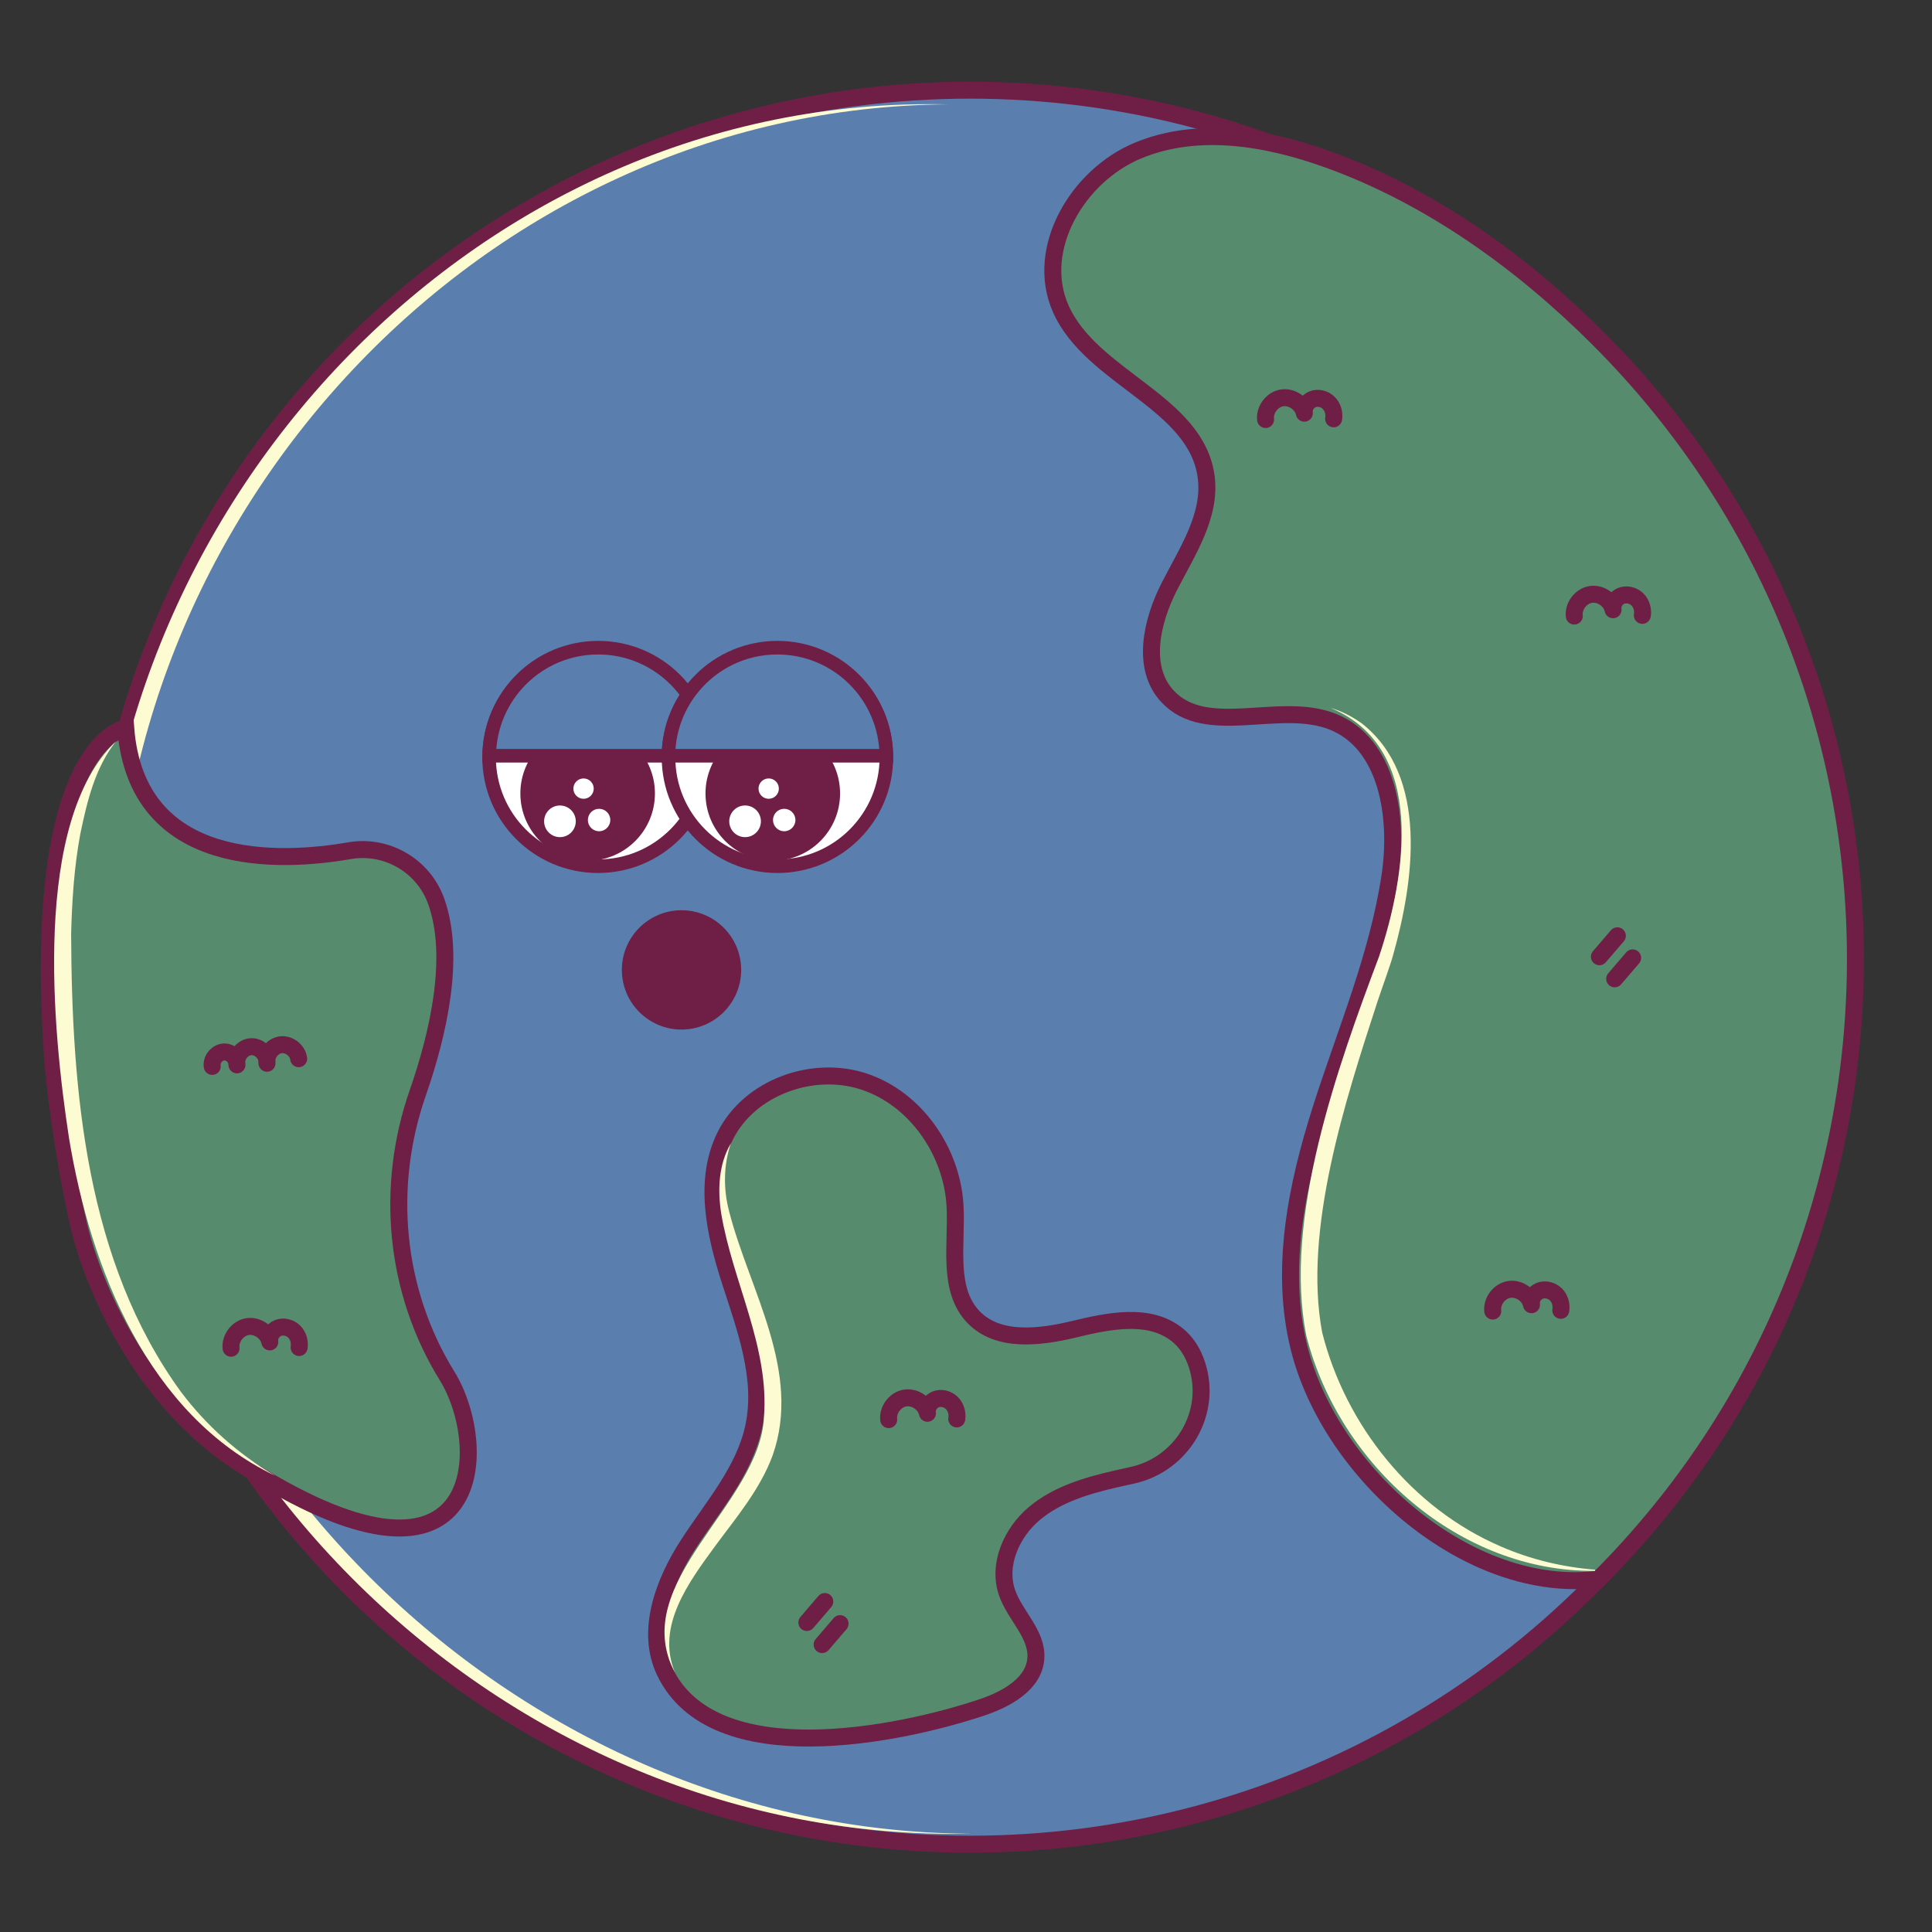 <?xml version="1.0" encoding="iso-8859-1"?>
<!-- Generator: Adobe Illustrator 27.8.1, SVG Export Plug-In . SVG Version: 6.00 Build 0)  -->
<svg version="1.1" xmlns="http://www.w3.org/2000/svg" xmlns:xlink="http://www.w3.org/1999/xlink" x="0px" y="0px"
	 viewBox="0 0 300 300" style="enable-background:new 0 0 300 300;" xml:space="preserve">
<rect x="0" y="0" width="300" height="300" fill="#333333" stroke="none"/>
<g id="Laag_1">
</g>
<g id="island_small">
</g>
<g id="smile">
</g>
<g id="Eyes">
</g>
<g id="big_island">
</g>
<g id="island_right">
	<g>
		<circle style="fill:#5A7EAE;stroke:#6F1F46;stroke-width:2.638;stroke-miterlimit:10;" cx="150.634" cy="150.184" r="136.184"/>
		<g>
			<path style="fill:#FDFBD2;" d="M147.137,16.204c-72.35,0.515-130.805,64.06-129.198,135.65
				c-0.474,71.339,61.701,132.72,132.897,132.88c-72.78,1.594-135.487-60.1-135.528-132.853
				C13.753,79.516,73.691,14.509,147.137,16.204L147.137,16.204z"/>
		</g>
		<path style="fill:#568C6D;stroke:#6F1F46;stroke-width:3.536;stroke-miterlimit:10;" d="M161.01,157.185"/>
		<g>
			<path style="fill:none;" d="M190.434,82.335"/>
		</g>
		<path style="fill:#568C6D;stroke:#6F1F46;stroke-width:2.638;stroke-miterlimit:10;" d="M182.661,207.159
			c1.58,1.213,2.576,2.865,3.192,4.74c2.459,7.484-2.273,15.446-9.962,17.163c-0.858,0.192-1.715,0.38-2.568,0.575
			c-4.511,1.034-9.12,2.376-12.672,5.343c-3.552,2.967-5.79,7.956-4.278,12.331c1.224,3.541,4.697,6.398,4.475,10.138
			c-0.24,4.041-4.586,6.409-8.425,7.692c-12.717,4.252-41.638,10.252-49.196-5.575c-3.023-6.331-0.162-13.898,3.656-19.785
			c3.818-5.886,8.712-11.401,10.16-18.266c1.593-7.551-1.286-15.228-3.66-22.571c-2.374-7.343-4.218-15.628-0.784-22.54
			c3.754-7.556,13.608-11.122,21.609-8.445c8.001,2.677,13.601,10.813,14.085,19.236c0.345,6.018-1.299,13.035,2.906,17.354
			c3.829,3.933,10.257,3.131,15.594,1.85C172.131,205.119,178.314,203.808,182.661,207.159z"/>
		<g>
			<path style="fill:#FDFBD2;" d="M104.784,259.646c-7.392-13.857,13.202-26.042,13.844-39.565
				c0.857-10.932-4.862-21.024-6.643-31.668c-0.562-3.642-0.416-7.651,1.51-10.879c-1.163,3.346-1.196,7.164-0.259,10.639
				c3.146,12.218,11.31,24.845,6.74,37.817c-1.948,5.306-5.73,9.741-8.971,14.14C106.966,245.673,101.846,252.492,104.784,259.646
				L104.784,259.646z"/>
		</g>
		
			<path style="fill:none;stroke:#6F1F46;stroke-width:2.638;stroke-linecap:round;stroke-linejoin:round;stroke-miterlimit:10;" d="
			M148.564,220.327c0.142-0.891-0.131-1.855-0.777-2.486c-0.645-0.63-1.662-0.877-2.5-0.543c-0.838,0.334-1.416,1.267-1.273,2.157
			c-0.324-1.513-1.948-2.622-3.475-2.373c-1.528,0.249-2.715,1.815-2.542,3.354"/>
		
			<path style="fill:none;stroke:#6F1F46;stroke-width:2.638;stroke-linecap:round;stroke-linejoin:round;stroke-miterlimit:10;" d="
			M130.448,252.116c-0.929,1.084-1.859,2.169-2.788,3.253"/>
		
			<path style="fill:none;stroke:#6F1F46;stroke-width:2.638;stroke-linecap:round;stroke-linejoin:round;stroke-miterlimit:10;" d="
			M128.074,248.687c-0.929,1.084-1.859,2.169-2.788,3.253"/>
		<circle style="fill:#6F1F46;" cx="105.825" cy="150.606" r="9.264"/>
		<circle style="fill:#FFFFFF;stroke:#6F1F46;stroke-width:2.111;stroke-miterlimit:10;" cx="92.86" cy="117.588" r="16.916"/>
		<circle style="fill:#6F1F46;" cx="91.25" cy="123.209" r="10.448"/>
		<circle style="fill:#FFFFFF;" cx="90.614" cy="122.455" r="1.58"/>
		<circle style="fill:#FFFFFF;" cx="86.948" cy="127.533" r="2.458"/>
		<circle style="fill:#FFFFFF;" cx="93.025" cy="127.332" r="1.741"/>
		<path style="fill:#5A7EAE;stroke:#6F1F46;stroke-width:2.111;stroke-miterlimit:10;" d="M75.971,117.351h33.834
			c-0.074-9.278-7.623-16.78-16.915-16.78C83.593,100.571,76.045,108.074,75.971,117.351z"/>
		<circle style="fill:#FFFFFF;stroke:#6F1F46;stroke-width:2.111;stroke-miterlimit:10;" cx="120.722" cy="117.588" r="16.916"/>
		<circle style="fill:#6F1F46;" cx="119.997" cy="123.209" r="10.448"/>
		<circle style="fill:#FFFFFF;" cx="119.361" cy="122.455" r="1.58"/>
		<circle style="fill:#FFFFFF;" cx="115.695" cy="127.533" r="2.458"/>
		<circle style="fill:#FFFFFF;" cx="121.772" cy="127.332" r="1.741"/>
		<path style="fill:#5A7EAE;stroke:#6F1F46;stroke-width:2.111;stroke-miterlimit:10;" d="M103.79,117.351h33.834
			c-0.074-9.278-7.623-16.78-16.915-16.78C111.413,100.571,103.865,108.074,103.79,117.351z"/>
		<path style="fill:#568C6D;stroke:#6F1F46;stroke-width:2.638;stroke-miterlimit:10;" d="M248.224,245.21
			c53.183-53.183,53.183-139.41,0-192.593c-11.883-11.883-26.067-22.091-41.869-27.81c-9.537-3.452-20.324-5.317-29.685-1.413
			s-16.066,15.266-11.96,24.541c4.773,10.782,21.115,14.474,22.593,26.173c0.761,6.019-2.963,11.548-5.722,16.951
			c-2.759,5.404-4.425,12.604-0.301,17.054c6.044,6.521,17.368,0.664,25.635,3.938c8.558,3.39,10.284,14.811,8.929,23.916
			c-1.853,12.449-6.869,24.165-10.692,36.157c-3.823,11.992-6.472,24.892-3.45,37.11
			C206.551,228.836,228.193,247.762,248.224,245.21z"/>
		
			<path style="fill:none;stroke:#6F1F46;stroke-width:2.638;stroke-linecap:round;stroke-linejoin:round;stroke-miterlimit:10;" d="
			M255.022,95.552c0.142-0.891-0.131-1.855-0.777-2.486c-0.645-0.63-1.662-0.877-2.5-0.543c-0.838,0.334-1.416,1.267-1.273,2.157
			c-0.324-1.513-1.948-2.622-3.475-2.373c-1.528,0.249-2.715,1.815-2.542,3.354"/>
		
			<path style="fill:none;stroke:#6F1F46;stroke-width:2.638;stroke-linecap:round;stroke-linejoin:round;stroke-miterlimit:10;" d="
			M207.086,65.031c0.142-0.891-0.131-1.855-0.777-2.486c-0.645-0.63-1.662-0.877-2.5-0.543s-1.416,1.267-1.273,2.157
			c-0.324-1.513-1.948-2.622-3.475-2.373c-1.528,0.249-2.715,1.815-2.542,3.354"/>
		
			<path style="fill:none;stroke:#6F1F46;stroke-width:2.638;stroke-linecap:round;stroke-linejoin:round;stroke-miterlimit:10;" d="
			M242.359,203.469c0.142-0.891-0.131-1.855-0.777-2.486c-0.645-0.63-1.662-0.877-2.5-0.543c-0.838,0.334-1.416,1.267-1.273,2.157
			c-0.324-1.513-1.948-2.622-3.475-2.373c-1.528,0.249-2.715,1.815-2.542,3.354"/>
		
			<path style="fill:none;stroke:#6F1F46;stroke-width:2.638;stroke-linecap:round;stroke-linejoin:round;stroke-miterlimit:10;" d="
			M253.516,148.738c-0.929,1.084-1.859,2.169-2.788,3.253"/>
		
			<path style="fill:none;stroke:#6F1F46;stroke-width:2.638;stroke-linecap:round;stroke-linejoin:round;stroke-miterlimit:10;" d="
			M251.142,145.308c-0.929,1.084-1.859,2.169-2.788,3.253"/>
		<g>
			<path style="fill:#FDFBD2;" d="M247.681,243.922c-21.032,0.229-39.724-16.428-44.822-36.453
				c-3.666-18.178,4.868-41.916,11.283-58.949c4.14-12.398,7.494-32.348-7.51-38.583c1.669,0.459,3.375,1.36,4.842,2.403
				c10.444,8.229,8.046,24.609,4.855,35.928c-0.346,1.362-1.787,5.293-2.427,7.236c-4.968,15.23-11.585,35.512-8.595,51.407
				c3.648,14.442,13.951,27.301,27.748,33.227c4.604,2.01,9.574,3.198,14.632,3.604L247.681,243.922L247.681,243.922z"/>
		</g>
		<path style="fill:#568C6D;stroke:#6F1F46;stroke-width:2.638;stroke-miterlimit:10;" d="M37.308,227.277
			c-15.608-10.083-22.724-27.809-24.816-35.951c-1.697-6.603-3.826-20.071-4.305-26.872c-3.486-49.47,11.334-51.403,11.334-51.403
			c1.701,22.114,24.156,20.881,34.726,19.048c5.825-1.01,11.55,2.345,13.511,7.922c3.034,8.629,0.299,20.52-2.901,29.716
			c-5.082,14.603-3.562,30.762,4.565,43.916C76.296,224.782,75.327,251.839,37.308,227.277z"/>
		<g>
			<path style="fill:#FDFBD2;" d="M18.023,115.091c-3.262,4.099-4.514,9.391-5.556,14.422c-0.95,5.104-1.286,10.308-1.422,15.512
				c0.108,24.378,2.287,50.836,17.075,71.136c3.95,5.233,8.891,9.63,14.577,12.978c-19.672-9.429-28.627-32.02-31.984-52.444
				C8.16,160.072,4.949,127.538,18.023,115.091L18.023,115.091z"/>
		</g>
		
			<path style="fill:none;stroke:#6F1F46;stroke-width:2.638;stroke-linecap:round;stroke-linejoin:round;stroke-miterlimit:10;" d="
			M46.446,209.242c0.142-0.891-0.131-1.855-0.777-2.486c-0.645-0.63-1.662-0.877-2.5-0.543c-0.838,0.334-1.416,1.266-1.273,2.157
			c-0.324-1.513-1.948-2.622-3.475-2.373c-1.528,0.249-2.715,1.815-2.542,3.354"/>
		
			<path style="fill:none;stroke:#6F1F46;stroke-width:2.638;stroke-linecap:round;stroke-linejoin:round;stroke-miterlimit:10;" d="
			M46.378,164.396c-0.161-1.309-1.516-2.345-2.821-2.157c-1.305,0.187-2.314,1.563-2.101,2.864c0.125-1.344-1.126-2.645-2.474-2.573
			s-2.453,1.499-2.186,2.822c0.039-1.075-0.979-2.067-2.053-2s-1.96,1.177-1.788,2.239"/>
	</g>
</g>
</svg>
